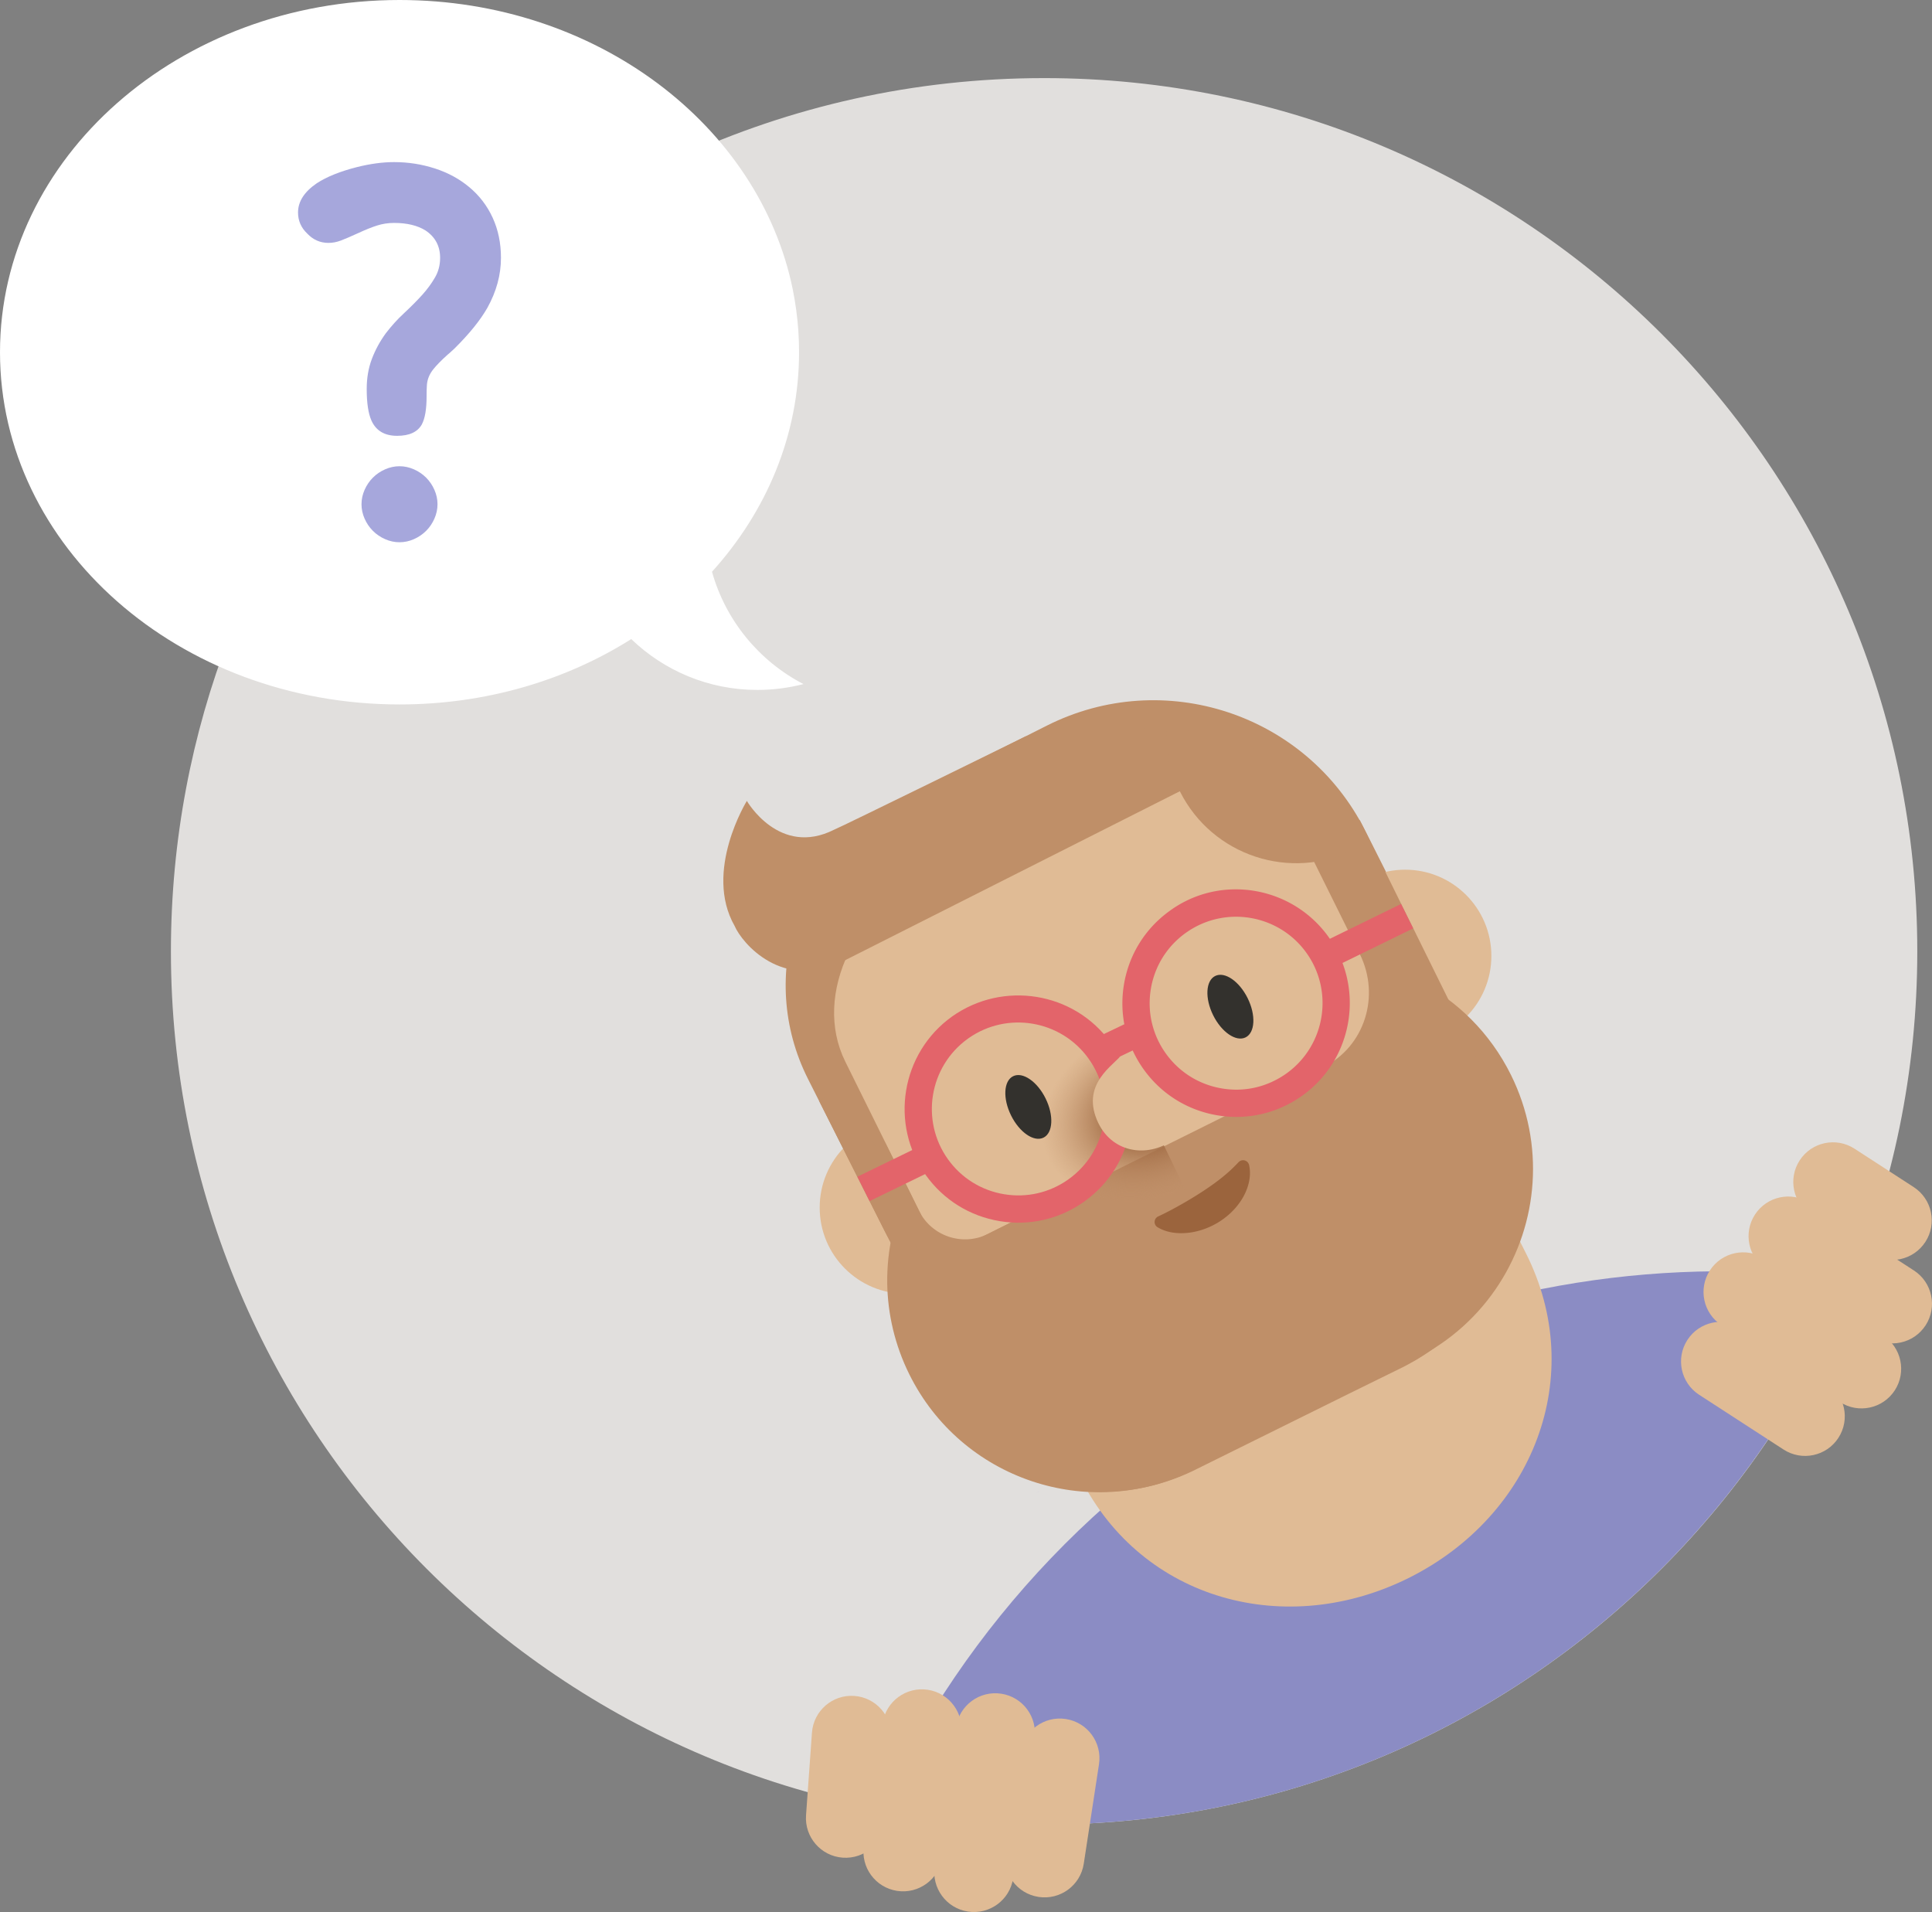 <svg xmlns="http://www.w3.org/2000/svg" viewBox="0 0 185.347 183.422">
  <rect x="0" y="0" width="185.347" height="183.422" fill="#808080" stroke="none"/>
  <path fill="#E1DFDD" d="M16.397 91.261c0 46.264 37.505 83.769 83.769 83.769s83.769-37.505 83.769-83.769-37.505-83.769-83.769-83.769c-24.952 0-47.357 10.91-62.703 28.22-13.108 14.785-21.066 34.238-21.066 55.55z"/>
  <path fill="#8B8CC4" d="M125.124 131.521c-18.64 9.396-32.539 24.446-40.708 42.009 5.104.971 10.364 1.5 15.751 1.5 35.089 0 65.121-21.582 77.591-52.19-17.416-2.471-35.735.163-52.633 8.681z"/>
  <path fill="#E0BB95" d="M135.263 151.316c-11.804 5.95-25.669 2.263-31.619-9.541L90.671 116.04c-4.72-9.364-.956-20.782 8.409-25.502l8.837-4.455c9.364-4.72 20.782-.956 25.502 8.409l12.972 25.735c5.95 11.805.676 25.139-11.128 31.089z"/>
  <ellipse cx="86.91" cy="115.844" fill="#E0BB95" rx="8.273" ry="8.273"/>
  <path fill="#BF8F68" d="m128.203 118.507-18.581 9.366c-7.832 3.948-19.827-.007-24.785-9.845l-7.324-14.529c-4.959-9.838-1.004-21.833 8.834-26.791l14.077-7.096c11.217-5.654 24.894-1.145 30.548 10.072l6.065 12.031c4.959 9.838 3.01 20.822-8.834 26.792z"/>
  <path fill="#BBB0D6" d="M99.442 143.2c.075-.044.157-.085.232-.128l-.01-.007-.222.136z"/>
  <path fill="#BF8F68" d="m91.351 97.659 38.524-19.058 6.168 12.468-38.524 19.058z"/>
  <ellipse cx="134.802" cy="91.703" fill="#E0BB95" rx="8.273" ry="8.273"/>
  <path fill="#BF8F68" d="M114.806 104.75c-5.55-2.873-12.347-3.151-18.376-.165-4.207 2.083-7.375 5.427-9.274 9.349-1.377 2.844-2.082 5.99-2.04 9.181.045 2.937.727 5.912 2.118 8.722 4.984 10.065 17.182 14.183 27.247 9.199 3.414-1.69 6.146-4.212 8.068-7.202 3.747-5.814 4.428-13.396 1.135-20.047-1.998-4.036-5.157-7.115-8.877-9.036z"/>
  <path fill="#BF8F68" d="M136.077 94.081c-5.55-2.873-12.347-3.151-18.376-.165-4.207 2.083-7.375 5.427-9.274 9.349-1.377 2.844-2.082 5.99-2.04 9.181.045 2.937.727 5.912 2.118 8.722 4.984 10.065 17.182 14.183 27.247 9.199 3.414-1.69 6.146-4.212 8.068-7.202 3.747-5.814 4.428-13.396 1.135-20.047-1.999-4.036-5.158-7.115-8.877-9.036z"/>
  <path fill="#E0BB95" d="m104.981 75.452-14.62 7.2c-8.291 4.106-12.462 12.741-9.268 19.19l15.103 30.497c3.193 6.448 12.59 8.365 20.881 4.26l14.62-7.2c8.291-4.106 12.462-12.741 9.268-19.19l-15.103-30.497c-3.193-6.449-12.589-8.365-20.881-4.26z"/>
  <path fill="#9C96AE" d="m91.319 124.625.015-.006c-.038-.055-.069-.107-.106-.162l.091.168z"/>
  <path fill="#BF8F68" d="m130.455 78.675-6.135.474 6.136 12.381c2 4.036.442 8.882-3.481 10.829l-41.356 20.556c.079 3.003.817 6.055 2.288 8.934 5.092 9.962 16.77 14.2 26.948 9.053l13.983-6.921.001-.002 5.721-2.813c11.983-6.062 12.612-18.937 6.378-31.262l-10.483-21.229zm-32.08-8.03s-17.744 8.721-18.358 8.95c-5.26 2.651-8.367-2.763-8.367-2.763s-4.177 6.749-1.168 12.005c.677 1.599 4.591 6.304 10.457 3.347l34.187-17.257-2.992-5.258-13.758.977z"/>
  <ellipse cx="118.041" cy="96.572" fill="#33312D" rx="1.846" ry="3.287" transform="rotate(-26.35 118.038 96.579)"/>
  <radialGradient id="a" cx="-2984.139" cy="-206.084" r="11.011" gradientTransform="matrix(-.905 .424 -.32 -.683 -2656.108 1230.979)" gradientUnits="userSpaceOnUse">
    <stop offset=".313" style="stop-color:#9b643d"/>
    <stop offset=".919" style="stop-color:#ba8a63;stop-opacity:.118"/>
    <stop offset="1" style="stop-color:#bf8f68;stop-opacity:0"/>
  </radialGradient>
  <path fill="url(#a)" d="m101.376 88.62 15.503 32.054-14.833 7.021-15.503-32.054z"/>
  <ellipse cx="98.655" cy="106.189" fill="#33312D" rx="1.846" ry="3.287" transform="rotate(-26.35 98.651 106.195)"/>
  <path fill="#E3646A" d="M95.92 117.146c-2.875-.472-5.395-2.035-7.093-4.403-3.508-4.886-2.387-11.715 2.5-15.223 4.887-3.469 11.715-2.387 15.223 2.5 1.699 2.367 2.375 5.254 1.903 8.13s-2.036 5.395-4.403 7.094c-.024.018-.048.035-.072.052-2.353 1.661-5.211 2.318-8.057 1.851zm-3.069-17.502c-3.715 2.667-4.567 7.86-1.901 11.574 1.292 1.8 3.207 2.988 5.393 3.347 2.164.355 4.337-.145 6.125-1.407.018-.013.037-.026.055-.039 1.8-1.292 2.989-3.208 3.348-5.394.359-2.186-.154-4.381-1.446-6.181-2.655-3.697-7.809-4.559-11.52-1.939-.018.013-.036.025-.054.038z"/>
  <path fill="#E0BB95" d="M114.701 102.362c-1.306-2.638-4.335-6.396-6.973-5.09 0 0 .755 1.967.056 3.647-.404.971-3.926 2.634-2.676 6.193 1.173 3.34 4.622 4.039 7.172 2.421 2.638-1.306 3.728-4.534 2.421-7.172z"/>
  <path fill="#E3646A" d="M116.82 106.998c-2.875-.472-5.395-2.036-7.094-4.403-1.699-2.367-2.375-5.254-1.903-8.129.472-2.875 2.035-5.395 4.403-7.093 4.857-3.541 11.715-2.387 15.223 2.5 3.508 4.886 2.387 11.715-2.5 15.223-.024.018-.048.034-.072.051-2.354 1.661-5.212 2.319-8.058 1.851zm-3.069-17.502c-1.8 1.292-2.988 3.207-3.347 5.393-.359 2.186.155 4.381 1.446 6.181 1.292 1.8 3.208 2.989 5.394 3.348 2.186.36 4.35-.145 6.181-1.446 3.715-2.667 4.567-7.86 1.901-11.574-2.655-3.697-7.809-4.559-11.52-1.939a3.486 3.486 0 0 0-.054.038z"/>
  <path fill="#E3646A" d="m110.581 99.853-4.811 2.302-1.161-2.343 4.811-2.302zm24.994-10.794-8.25 4.035-1.163-2.342 8.25-4.035z"/>
  <path fill="#9B643D" d="M111.178 116.663c.818-.385 1.481-.746 2.151-1.125.663-.374 1.298-.76 1.914-1.158.615-.399 1.208-.808 1.783-1.257.581-.453 1.129-.928 1.756-1.593l.041-.043c.225-.238.6-.249.838-.025.089.084.147.19.172.301.241 1.073-.07 2.206-.603 3.131-.542.932-1.313 1.694-2.184 2.26-.874.566-1.858.945-2.892 1.09-1.024.134-2.148.056-3.101-.513-.278-.166-.369-.526-.203-.803a.583.583 0 0 1 .254-.23l.076-.036z"/>
  <path fill="#BF8F68" d="m78.581 105.606 2.522-1.271 10.182 20.201-2.522 1.271z"/>
  <path fill="#BF8F68" d="m83.276 110.467 1.649-.831 3.237 6.515c1.215 2.445 4.183 3.44 6.626 2.221l2.187-1.091 2.655 5.267-8.217 4.107-8.137-16.189z"/>
  <path fill="#E3646A" d="m90.389 111.835-6.967 3.388-1.17-2.339 6.967-3.389z"/>
  <path fill="#FFF" d="M68.304 54.849c5.23-5.78 8.354-13.104 8.354-21.06 0-.702-.023-1.392-.07-2.083-.094-1.322-.269-2.621-.526-3.896v-.012C72.843 11.992 57.177 0 38.329 0 17.164 0 0 15.128 0 33.789s17.164 33.789 38.329 33.789c8.295 0 15.97-2.317 22.23-6.271 3.136 3.018 7.394 4.879 12.098 4.879 1.533 0 3.007-.199 4.423-.562-4.247-2.2-7.465-6.096-8.775-10.776z"/>
  <path fill="#A6A7DC" d="M41.735 16.164c1.254.41 2.344 1.003 3.271 1.778.973.806 1.725 1.786 2.256 2.941.532 1.155.798 2.44.798 3.853 0 1.626-.433 3.222-1.3 4.787-.683 1.201-1.74 2.507-3.168 3.921-.076.061-.164.14-.262.239-.099.099-.224.209-.376.331-.608.546-1.064 1.01-1.368 1.39-.41.502-.623 1.057-.638 1.664-.016.212-.023.539-.023.98 0 1.201-.152 2.09-.456 2.667-.41.73-1.201 1.094-2.37 1.094-1.201 0-2.021-.487-2.462-1.459-.304-.683-.456-1.694-.456-3.032 0-1.048.163-2.006.49-2.872.326-.866.771-1.687 1.333-2.462.547-.714 1.117-1.345 1.709-1.892.715-.668 1.311-1.268 1.79-1.8.479-.532.877-1.072 1.196-1.619.35-.577.524-1.223.524-1.937 0-1.124-.464-1.998-1.39-2.621-.775-.486-1.786-.73-3.032-.73-.563 0-1.106.084-1.63.251-.524.167-1.113.403-1.766.707-.73.334-1.296.578-1.698.73-.403.152-.802.228-1.197.228-.79 0-1.466-.296-2.029-.889-.593-.562-.889-1.238-.889-2.029 0-1.049.6-1.984 1.8-2.804.958-.624 2.241-1.14 3.853-1.55 1.277-.319 2.462-.479 3.556-.479 1.367 0 2.678.205 3.932.616zm-2.029 28.858c.448.197.839.463 1.174.797.334.335.6.726.797 1.174.197.448.296.908.296 1.379 0 .472-.099.931-.296 1.379-.197.448-.463.84-.797 1.174-.335.334-.726.6-1.174.797-.448.198-.908.296-1.379.296-.472 0-.931-.098-1.379-.296-.448-.197-.84-.463-1.174-.797-.334-.334-.6-.726-.797-1.174-.198-.448-.296-.908-.296-1.379 0-.47.098-.93.296-1.379.197-.448.463-.839.797-1.174.334-.334.726-.6 1.174-.797.448-.197.908-.296 1.379-.296.47-0.0.93.099 1.379.296z"/>
  <g fill="#E0BB95">
    <path d="M99.635 181.973c-2.077-.318-3.502-2.259-3.184-4.336l1.462-9.548c.318-2.077 2.259-3.502 4.336-3.184 2.077.318 3.502 2.259 3.184 4.336l-1.462 9.548c-.318 2.077-2.259 3.502-4.336 3.184z"/>
    <path d="M92.858 183.377c-2.077-.318-3.502-2.259-3.184-4.336l2.048-13.379c.318-2.077 2.259-3.502 4.336-3.184 2.077.318 3.502 2.259 3.184 4.336l-2.048 13.379c-.318 2.077-2.259 3.502-4.336 3.184z"/>
    <path d="M86.06 181.393c-2.077-.318-3.502-2.259-3.184-4.336l1.802-11.771c.318-2.077 2.259-3.502 4.336-3.184 2.076.318 3.502 2.259 3.184 4.336l-1.802 11.771c-.318 2.077-2.259 3.502-4.336 3.184z"/>
    <path d="M80.849 178.207c-2.095-.15-3.672-1.971-3.522-4.066l.569-7.928c.15-2.095 1.971-3.672 4.066-3.522 2.095.15 3.672 1.971 3.522 4.066l-.569 7.928c-.15 2.095-1.971 3.672-4.066 3.522z"/>
  </g>
  <g fill="#E0BB95">
    <path d="M176.368 137.934c1.143-1.762.641-4.118-1.121-5.261l-8.103-5.256c-1.762-1.143-4.118-.641-5.261 1.121-1.143 1.762-.641 4.118 1.121 5.261l8.103 5.256c1.762 1.143 4.118.641 5.261-1.121z"/>
    <path d="M181.777 133.376c1.143-1.762.641-4.118-1.121-5.261l-11.355-7.365c-1.762-1.143-4.118-.641-5.261 1.121-1.143 1.762-.641 4.118 1.121 5.261l11.355 7.365c1.762 1.143 4.118.641 5.261-1.121z"/>
    <path d="M184.734 127.139c1.143-1.762.641-4.118-1.121-5.261l-9.991-6.481c-1.762-1.143-4.118-.641-5.261 1.121-1.143 1.762-.641 4.118 1.121 5.261l9.991 6.481c1.762 1.143 4.118.641 5.261-1.121z"/>
    <path d="M184.711 119.138c1.143-1.762.641-4.118-1.121-5.261l-5.677-3.682c-1.762-1.143-4.118-.641-5.261 1.121-1.143 1.762-.641 4.118 1.121 5.261l5.677 3.682c1.762 1.143 4.118.641 5.261-1.121z"/>
  </g>
  <path fill="#BF8F68" d="M130.808 80.991c-4.105-6.853-11.347-10.852-18.927-11.066-.068 2.022.354 4.089 1.329 6.023 3.101 6.152 10.601 8.625 16.753 5.524.293-.147.57-.314.845-.481z"/>
</svg>